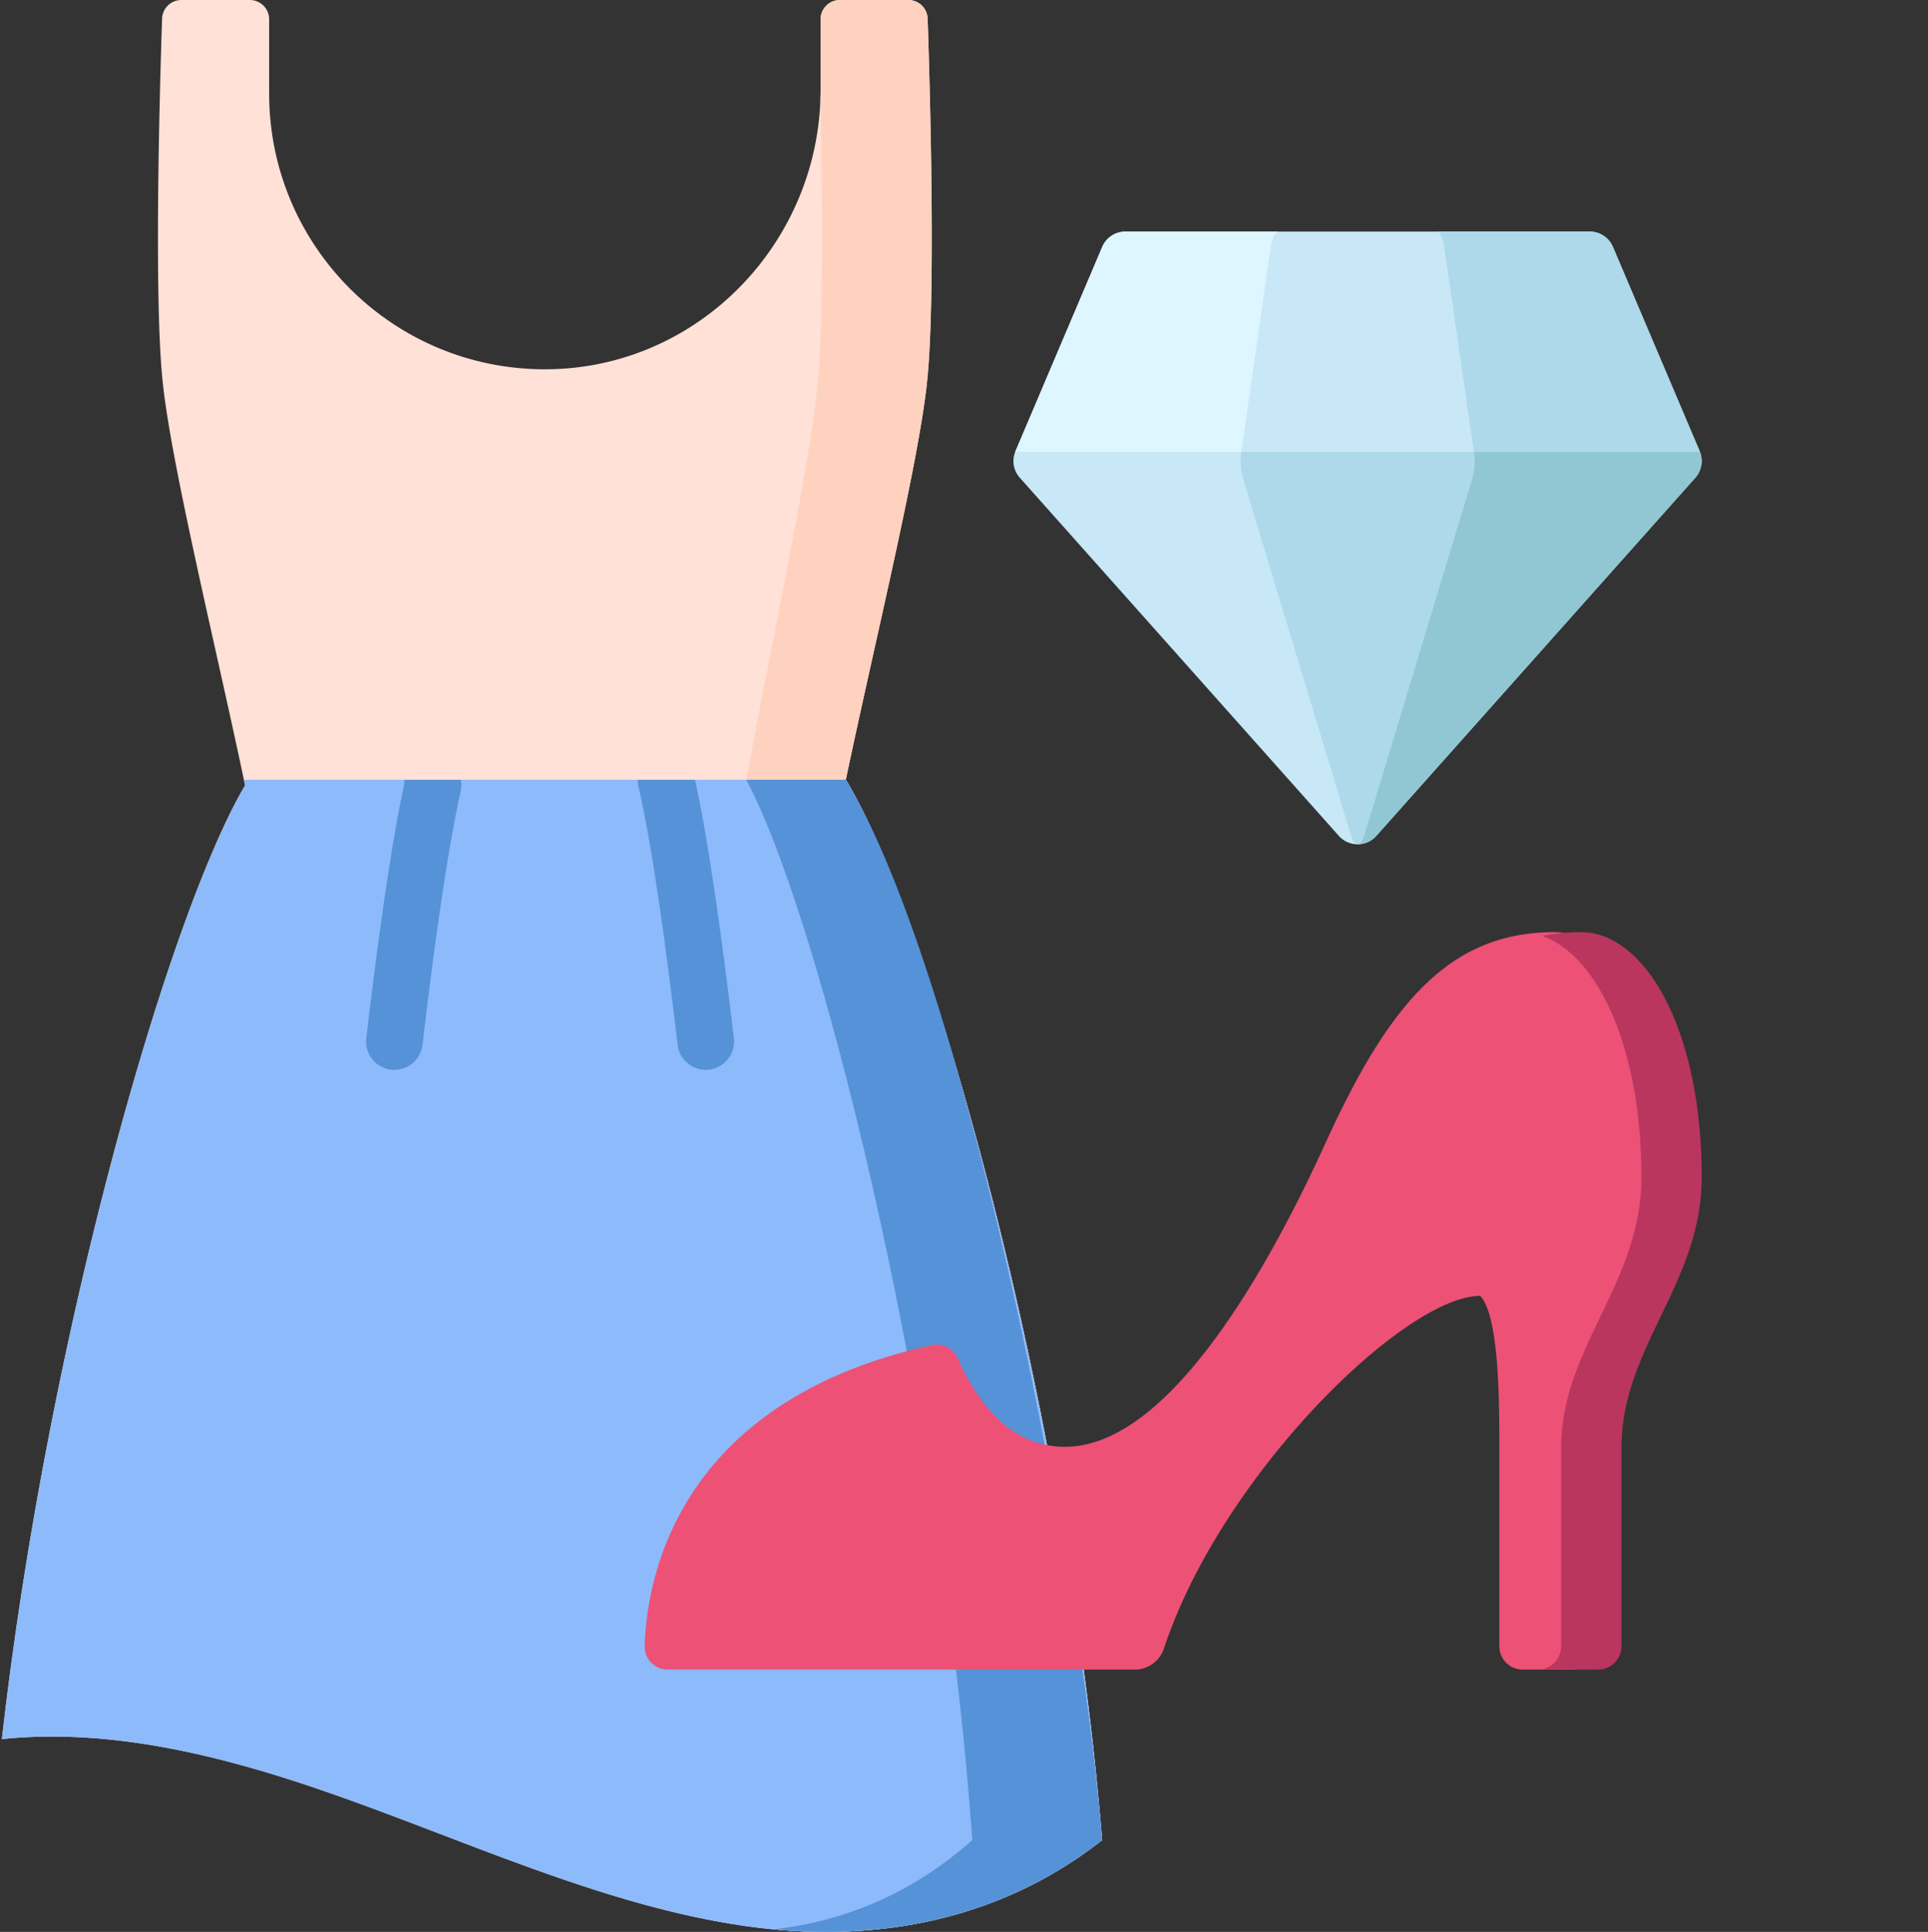 <svg viewBox="0 0 511 512" xmlns="http://www.w3.org/2000/svg"><rect x="0" y="0" width="511" height="512" fill="#333333" stroke="none"/><g><path d="M292.117 487.664c-28.484 22.375-62.469 27.399-94.695 22.758-37.852-5.445-74.434-22.938-111.504-35.75C57.934 465 28.934 457.988.5 460.898 12.57 354.453 44.566 242.77 64.953 208.133c-7.484-35.735-19.437-84.313-21.82-106.75-2.406-22.563-.75-79.332-.176-96.434A5.123 5.123 0 0 1 48.078 0h18.133a5.128 5.128 0 0 1 5.125 5.125v19.672c0 20.18 8.176 38.453 21.398 51.676 13.278 13.28 31.649 21.468 51.93 21.398 40.441-.137 72.824-33.723 72.824-74.16V5.125A5.128 5.128 0 0 1 222.613 0h18.13a5.124 5.124 0 0 1 5.124 4.95c.574 17.1 2.227 73.87-.176 96.433-2.355 22.129-14.004 69.414-21.511 105.277 22.011 36.02 58.62 165.758 67.937 281.004zm0 0" fill="#ffe1d7"></path><path d="M224.176 206.66c7.512-35.867 19.16-83.148 21.515-105.277 2.403-22.567.746-79.332.172-96.434A5.118 5.118 0 0 0 240.743 0h-18.13a5.125 5.125 0 0 0-5.125 5.125v18.586c0 .758-.035 1.512-.058 2.266.507 24.191.867 58.918-.68 75.406-2.078 22.129-12.352 69.41-18.977 105.277 19.418 36.02 51.707 165.758 59.922 281.004-16.12 14.36-34.238 21.563-52.66 23.66 29.91 2.836 60.828-3.039 87.078-23.66-9.312-115.242-45.922-244.984-67.937-281.004zm0 0" fill="#ffd2c0"></path><path d="M64.64 206.66c.106.492.212.988.313 1.473C44.566 242.77 12.57 354.453.5 460.898c28.434-2.91 57.43 4.102 85.414 13.774 37.07 12.816 73.656 30.305 111.508 35.75 32.226 4.64 66.207-.383 94.691-22.758-9.312-115.246-45.922-244.984-67.937-281.004zm0 0" fill="#8cbafa"></path><g fill="#5692d8"><path d="M224.176 206.66h-26.399c19.414 36.02 51.703 165.758 59.918 281.004-16.12 14.36-34.234 21.563-52.66 23.66 31.625 2.996 61.996-3.957 87.082-23.66-6.27-77.516-37.492-231.184-67.941-281.004zM169.203 208.383c2.988 12.633 6.68 36.969 10.395 68.523a7.497 7.497 0 0 0 8.324 6.57 7.501 7.501 0 0 0 6.574-8.324c-3.625-30.757-7.262-54.93-10.3-68.492h-15.188c0 .57.058 1.145.195 1.723zM103.648 283.477c.301.035.594.054.887.054 3.75-.004 6.992-2.808 7.442-6.625 3.574-30.379 7.164-54.215 10.101-67.11a7.547 7.547 0 0 0 .16-2.273l-.066-.863h-15.016c0 .192 0 .38.016.574l.027.356c-3.004 13.617-6.586 37.515-10.12 67.562a7.498 7.498 0 0 0 6.57 8.325zm0 0" fill="#5692d8"></path></g><path d="M411.89 247.05c-27.925 0-43.882 19.259-60.562 55.848-16.14 35.403-42.148 80.532-69.031 80.532-15.383 0-23.762-12.97-28.48-23.5-1.169-2.606-3.993-4.055-6.778-3.446-67.95 14.91-75.652 62.446-76.156 79.676a6.093 6.093 0 0 0 6.11 6.317h123.745c3.5 0 6.637-2.223 7.739-5.547 15.253-46.153 63.957-93.5 83.832-93.5 5.078 5.351 5.078 28.375 5.078 40.343v52.524a6.178 6.178 0 0 0 6.18 6.18h12.792a6.182 6.182 0 0 0 6.184-6.18v-52.524c0-26.836 21.262-43.52 21.262-71.804 0-39.531-15.23-64.918-31.914-64.918zm0 0" fill="#ed5176"></path><path d="M419.102 247.05c-3.649 0-7.086.337-10.352.99 14.328 4.995 26.29 28.901 26.29 63.925 0 28.289-21.267 44.969-21.267 71.805v52.523a6.18 6.18 0 0 1-4.59 5.969c.512.133 1.044.21 1.594.21h12.793a6.182 6.182 0 0 0 6.184-6.179V383.77c0-26.836 21.262-43.516 21.262-71.805 0-39.528-15.23-64.914-31.914-64.914zm0 0" fill="#ba365f"></path><path d="m292.148 65.418-23.011 54.168a6.646 6.646 0 0 0 1.152 7.023l84.559 94.918c2.644 2.965 7.285 2.965 9.93 0l84.558-94.918a6.646 6.646 0 0 0 1.152-7.023L427.48 65.418a6.651 6.651 0 0 0-6.12-4.047H298.265a6.644 6.644 0 0 0-6.118 4.047zm0 0" fill="#c8e7f7"></path><path d="M450.555 119.75h-59.93c0-.05 0-.113-.016-.164l-7.808-54.176c-.352-2.441-1.18-4.035-2.082-4.035h40.633a6.684 6.684 0 0 1 6.132 4.035l23.004 54.176c.028.05.051.113.067.164zm0 0" fill="#add9ea"></path><path d="M338.906 61.375c-.902 0-1.73 1.594-2.082 4.035l-7.808 54.176c-.012.05-.012.113-.012.164H269.07a.963.963 0 0 1 .067-.164L292.14 65.41a6.684 6.684 0 0 1 6.132-4.035zm0 0" fill="#def6ff"></path><path d="m449.34 126.61-84.555 94.921a6.658 6.658 0 0 1-4.965 2.219c.614 0 1.23-.742 1.68-2.219l28.723-94.922c.578-1.882.726-4.527.402-6.859h59.93a6.672 6.672 0 0 1-1.215 6.86zm0 0" fill="#90c7d3"></path><path d="M390.223 126.61 361.5 221.53c-.453 1.477-1.066 2.219-1.68 2.219-.629 0-1.242-.742-1.695-2.219l-28.723-94.922c-.562-1.882-.726-4.527-.402-6.859h61.621c.328 2.332.18 4.977-.398 6.86zm0 0" fill="#add9ea"></path></g></svg>